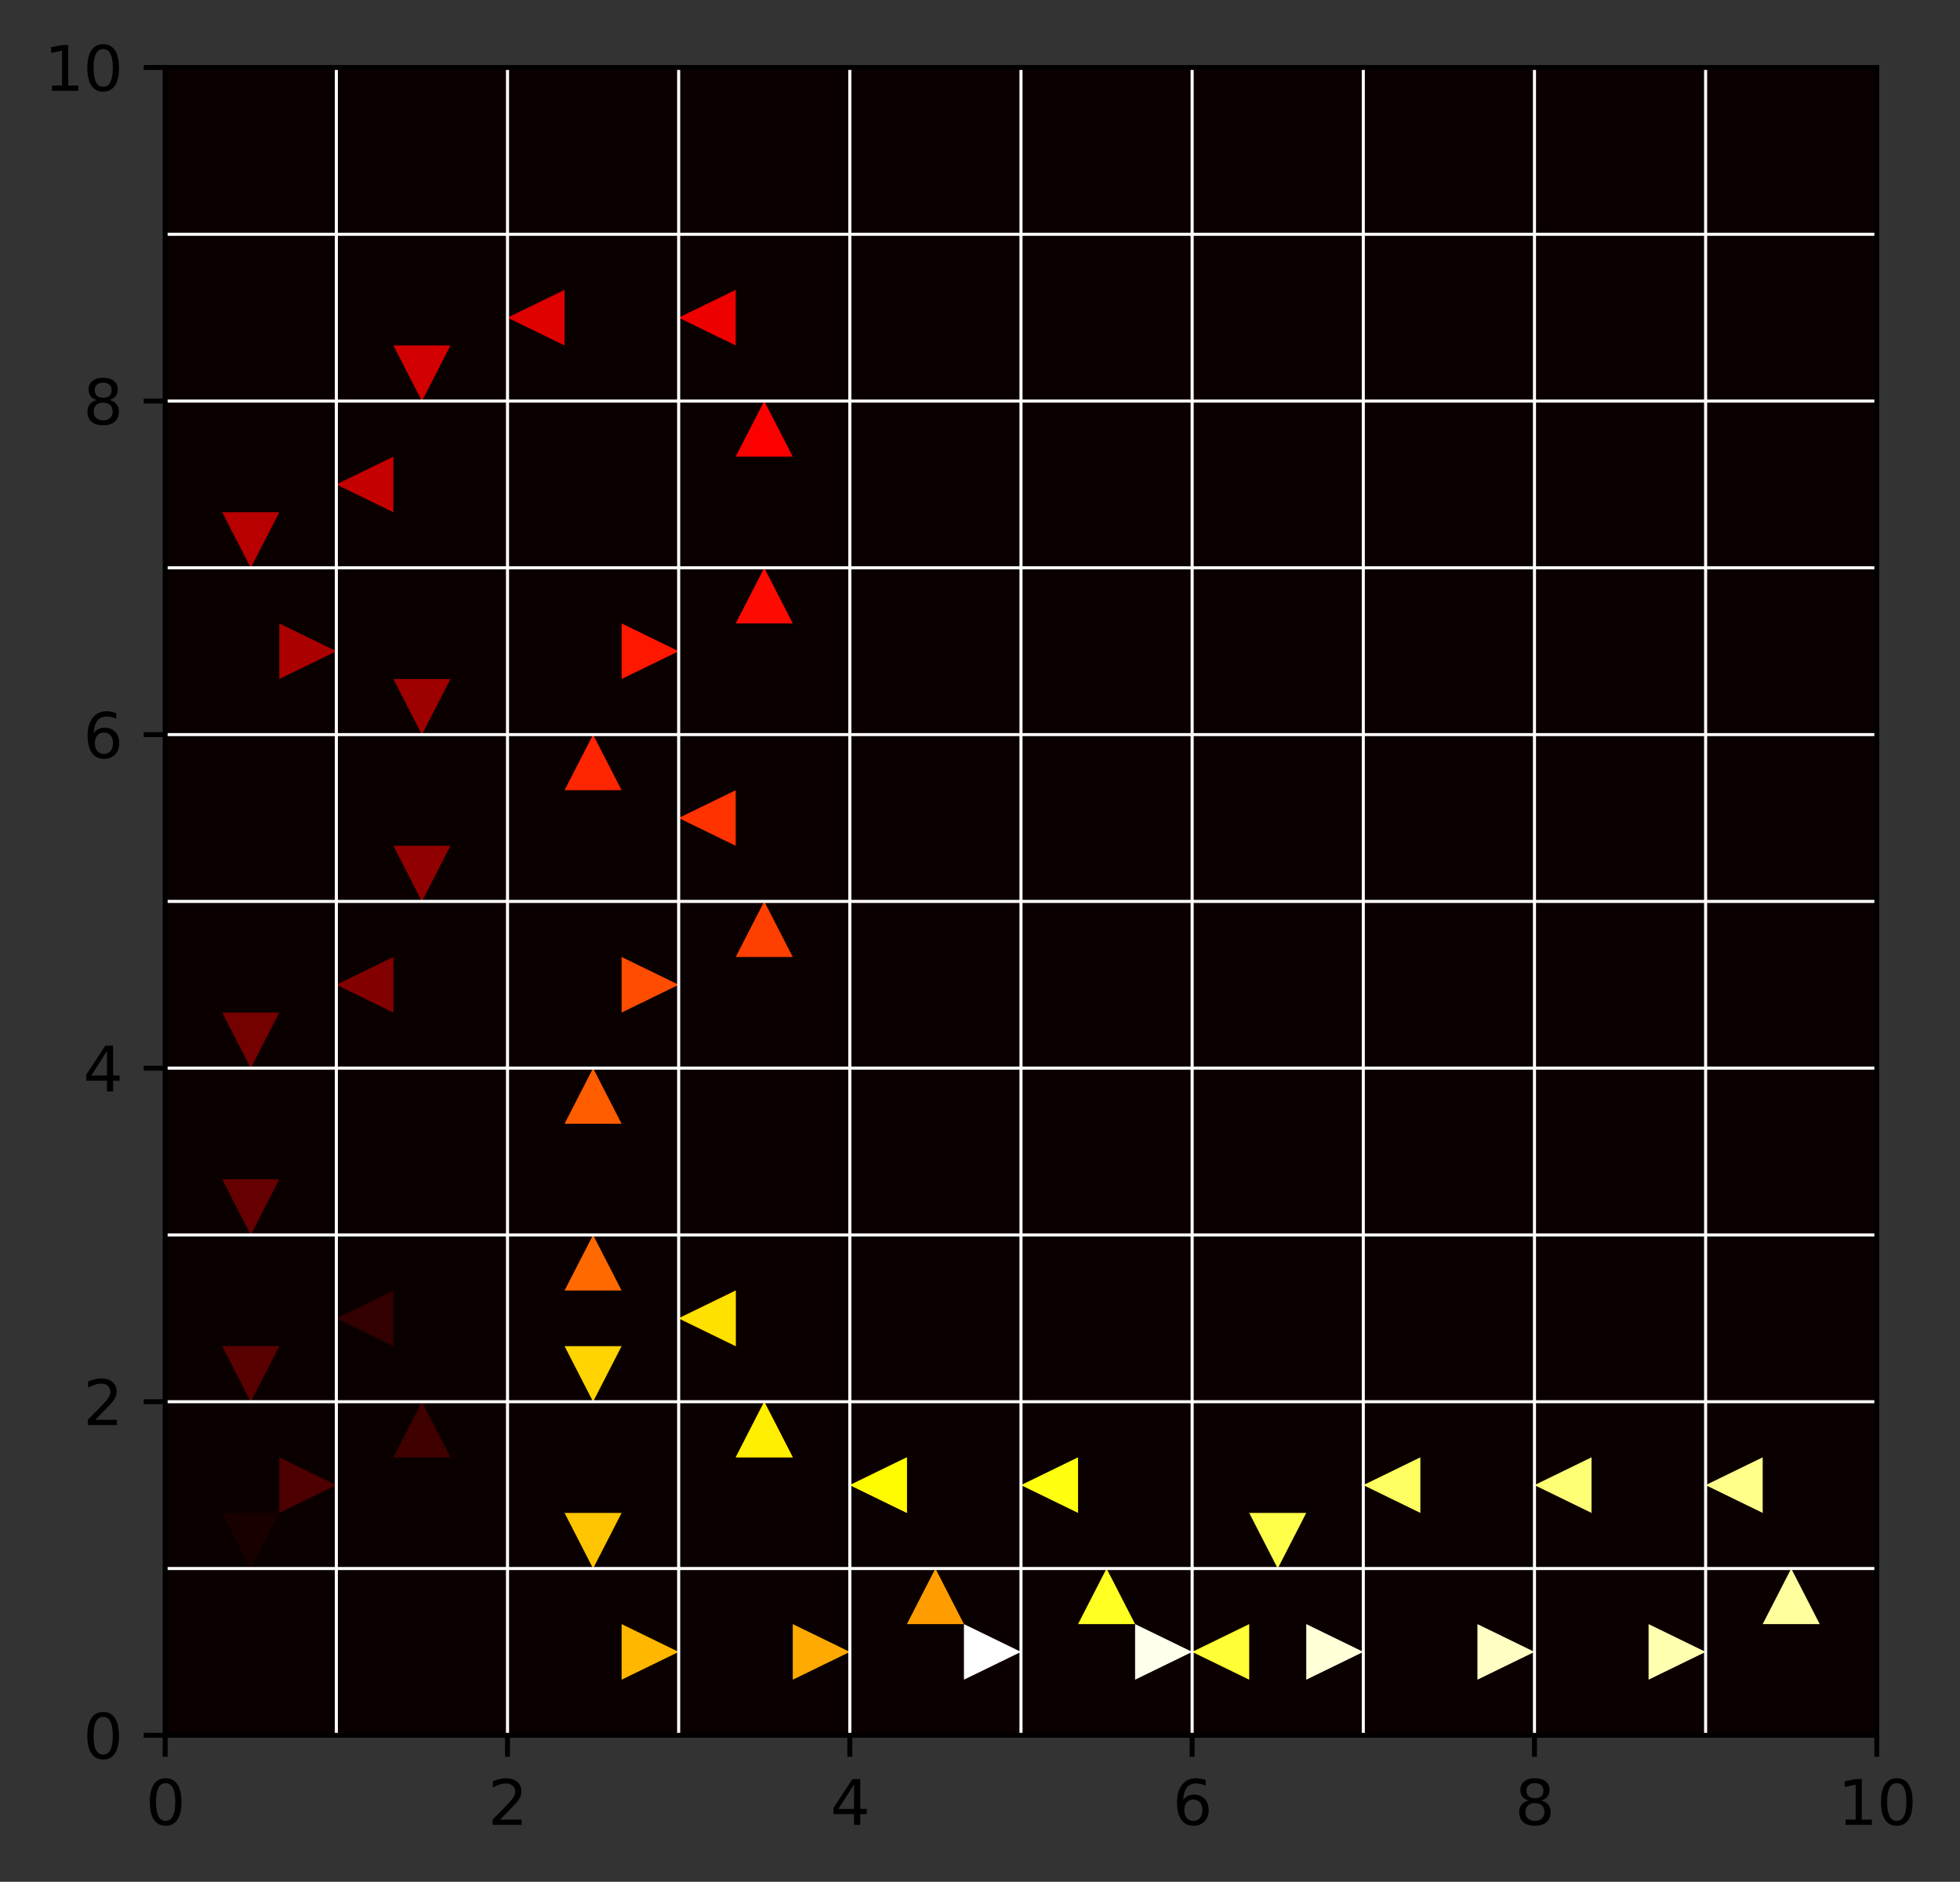 <?xml version="1.0" encoding="utf-8" standalone="no"?>
<!DOCTYPE svg PUBLIC "-//W3C//DTD SVG 1.1//EN"
  "http://www.w3.org/Graphics/SVG/1.1/DTD/svg11.dtd">
<svg height="306.677pt" version="1.1" viewBox="0 0 319.488 306.677" width="319.488pt" xmlns="http://www.w3.org/2000/svg" xmlns:xlink="http://www.w3.org/1999/xlink">
 <rect x="0" y="0" width="319.488" height="306.677" fill="#333333" stroke="none"/>
 <defs>
  <style type="text/css">*{stroke-linecap:butt;stroke-linejoin:round;}</style>
 </defs>
 <g id="figure_1">
  <g id="patch_1">
   <path d="M 0 306.677 
L 319.488 306.677 
L 319.488 0 
L 0 0 
z
" style="fill:none;"/>
  </g>
  <g id="axes_1">
   <g id="patch_2">
    <path d="M 26.925 282.799 
L 305.925 282.799 
L 305.925 10.999 
L 26.925 10.999 
z
" style="fill:none;"/>
   </g>
   <g id="PolyCollection_1">
    <path clip-path="url(#p8cd00657d4)" d="M 26.925 282.799 
L 26.925 255.619 
L 54.825 255.619 
L 54.825 282.799 
L 26.925 282.799 
z
" style="fill:#0b0000;"/>
    <path clip-path="url(#p8cd00657d4)" d="M 54.825 282.799 
L 54.825 255.619 
L 82.725 255.619 
L 82.725 282.799 
L 54.825 282.799 
z
" style="fill:#0b0000;"/>
    <path clip-path="url(#p8cd00657d4)" d="M 82.725 282.799 
L 82.725 255.619 
L 110.625 255.619 
L 110.625 282.799 
L 82.725 282.799 
z
" style="fill:#0b0000;"/>
    <path clip-path="url(#p8cd00657d4)" d="M 110.625 282.799 
L 110.625 255.619 
L 138.525 255.619 
L 138.525 282.799 
L 110.625 282.799 
z
" style="fill:#0b0000;"/>
    <path clip-path="url(#p8cd00657d4)" d="M 138.525 282.799 
L 138.525 255.619 
L 166.425 255.619 
L 166.425 282.799 
L 138.525 282.799 
z
" style="fill:#0b0000;"/>
    <path clip-path="url(#p8cd00657d4)" d="M 166.425 282.799 
L 166.425 255.619 
L 194.325 255.619 
L 194.325 282.799 
L 166.425 282.799 
z
" style="fill:#0b0000;"/>
    <path clip-path="url(#p8cd00657d4)" d="M 194.325 282.799 
L 194.325 255.619 
L 222.225 255.619 
L 222.225 282.799 
L 194.325 282.799 
z
" style="fill:#0b0000;"/>
    <path clip-path="url(#p8cd00657d4)" d="M 222.225 282.799 
L 222.225 255.619 
L 250.125 255.619 
L 250.125 282.799 
L 222.225 282.799 
z
" style="fill:#0b0000;"/>
    <path clip-path="url(#p8cd00657d4)" d="M 250.125 282.799 
L 250.125 255.619 
L 278.025 255.619 
L 278.025 282.799 
L 250.125 282.799 
z
" style="fill:#0b0000;"/>
    <path clip-path="url(#p8cd00657d4)" d="M 278.025 282.799 
L 278.025 255.619 
L 305.925 255.619 
L 305.925 282.799 
L 278.025 282.799 
z
" style="fill:#0b0000;"/>
    <path clip-path="url(#p8cd00657d4)" d="M 26.925 255.619 
L 26.925 228.439 
L 54.825 228.439 
L 54.825 255.619 
L 26.925 255.619 
z
" style="fill:#0b0000;"/>
    <path clip-path="url(#p8cd00657d4)" d="M 54.825 255.619 
L 54.825 228.439 
L 82.725 228.439 
L 82.725 255.619 
L 54.825 255.619 
z
" style="fill:#0b0000;"/>
    <path clip-path="url(#p8cd00657d4)" d="M 82.725 255.619 
L 82.725 228.439 
L 110.625 228.439 
L 110.625 255.619 
L 82.725 255.619 
z
" style="fill:#0b0000;"/>
    <path clip-path="url(#p8cd00657d4)" d="M 110.625 255.619 
L 110.625 228.439 
L 138.525 228.439 
L 138.525 255.619 
L 110.625 255.619 
z
" style="fill:#0b0000;"/>
    <path clip-path="url(#p8cd00657d4)" d="M 138.525 255.619 
L 138.525 228.439 
L 166.425 228.439 
L 166.425 255.619 
L 138.525 255.619 
z
" style="fill:#0b0000;"/>
    <path clip-path="url(#p8cd00657d4)" d="M 166.425 255.619 
L 166.425 228.439 
L 194.325 228.439 
L 194.325 255.619 
L 166.425 255.619 
z
" style="fill:#0b0000;"/>
    <path clip-path="url(#p8cd00657d4)" d="M 194.325 255.619 
L 194.325 228.439 
L 222.225 228.439 
L 222.225 255.619 
L 194.325 255.619 
z
" style="fill:#0b0000;"/>
    <path clip-path="url(#p8cd00657d4)" d="M 222.225 255.619 
L 222.225 228.439 
L 250.125 228.439 
L 250.125 255.619 
L 222.225 255.619 
z
" style="fill:#0b0000;"/>
    <path clip-path="url(#p8cd00657d4)" d="M 250.125 255.619 
L 250.125 228.439 
L 278.025 228.439 
L 278.025 255.619 
L 250.125 255.619 
z
" style="fill:#0b0000;"/>
    <path clip-path="url(#p8cd00657d4)" d="M 278.025 255.619 
L 278.025 228.439 
L 305.925 228.439 
L 305.925 255.619 
L 278.025 255.619 
z
" style="fill:#0b0000;"/>
    <path clip-path="url(#p8cd00657d4)" d="M 26.925 228.439 
L 26.925 201.259 
L 54.825 201.259 
L 54.825 228.439 
L 26.925 228.439 
z
" style="fill:#0b0000;"/>
    <path clip-path="url(#p8cd00657d4)" d="M 54.825 228.439 
L 54.825 201.259 
L 82.725 201.259 
L 82.725 228.439 
L 54.825 228.439 
z
" style="fill:#0b0000;"/>
    <path clip-path="url(#p8cd00657d4)" d="M 82.725 228.439 
L 82.725 201.259 
L 110.625 201.259 
L 110.625 228.439 
L 82.725 228.439 
z
" style="fill:#0b0000;"/>
    <path clip-path="url(#p8cd00657d4)" d="M 110.625 228.439 
L 110.625 201.259 
L 138.525 201.259 
L 138.525 228.439 
L 110.625 228.439 
z
" style="fill:#0b0000;"/>
    <path clip-path="url(#p8cd00657d4)" d="M 138.525 228.439 
L 138.525 201.259 
L 166.425 201.259 
L 166.425 228.439 
L 138.525 228.439 
z
" style="fill:#0b0000;"/>
    <path clip-path="url(#p8cd00657d4)" d="M 166.425 228.439 
L 166.425 201.259 
L 194.325 201.259 
L 194.325 228.439 
L 166.425 228.439 
z
" style="fill:#0b0000;"/>
    <path clip-path="url(#p8cd00657d4)" d="M 194.325 228.439 
L 194.325 201.259 
L 222.225 201.259 
L 222.225 228.439 
L 194.325 228.439 
z
" style="fill:#0b0000;"/>
    <path clip-path="url(#p8cd00657d4)" d="M 222.225 228.439 
L 222.225 201.259 
L 250.125 201.259 
L 250.125 228.439 
L 222.225 228.439 
z
" style="fill:#0b0000;"/>
    <path clip-path="url(#p8cd00657d4)" d="M 250.125 228.439 
L 250.125 201.259 
L 278.025 201.259 
L 278.025 228.439 
L 250.125 228.439 
z
" style="fill:#0b0000;"/>
    <path clip-path="url(#p8cd00657d4)" d="M 278.025 228.439 
L 278.025 201.259 
L 305.925 201.259 
L 305.925 228.439 
L 278.025 228.439 
z
" style="fill:#0b0000;"/>
    <path clip-path="url(#p8cd00657d4)" d="M 26.925 201.259 
L 26.925 174.079 
L 54.825 174.079 
L 54.825 201.259 
L 26.925 201.259 
z
" style="fill:#0b0000;"/>
    <path clip-path="url(#p8cd00657d4)" d="M 54.825 201.259 
L 54.825 174.079 
L 82.725 174.079 
L 82.725 201.259 
L 54.825 201.259 
z
" style="fill:#0b0000;"/>
    <path clip-path="url(#p8cd00657d4)" d="M 82.725 201.259 
L 82.725 174.079 
L 110.625 174.079 
L 110.625 201.259 
L 82.725 201.259 
z
" style="fill:#0b0000;"/>
    <path clip-path="url(#p8cd00657d4)" d="M 110.625 201.259 
L 110.625 174.079 
L 138.525 174.079 
L 138.525 201.259 
L 110.625 201.259 
z
" style="fill:#0b0000;"/>
    <path clip-path="url(#p8cd00657d4)" d="M 138.525 201.259 
L 138.525 174.079 
L 166.425 174.079 
L 166.425 201.259 
L 138.525 201.259 
z
" style="fill:#0b0000;"/>
    <path clip-path="url(#p8cd00657d4)" d="M 166.425 201.259 
L 166.425 174.079 
L 194.325 174.079 
L 194.325 201.259 
L 166.425 201.259 
z
" style="fill:#0b0000;"/>
    <path clip-path="url(#p8cd00657d4)" d="M 194.325 201.259 
L 194.325 174.079 
L 222.225 174.079 
L 222.225 201.259 
L 194.325 201.259 
z
" style="fill:#0b0000;"/>
    <path clip-path="url(#p8cd00657d4)" d="M 222.225 201.259 
L 222.225 174.079 
L 250.125 174.079 
L 250.125 201.259 
L 222.225 201.259 
z
" style="fill:#0b0000;"/>
    <path clip-path="url(#p8cd00657d4)" d="M 250.125 201.259 
L 250.125 174.079 
L 278.025 174.079 
L 278.025 201.259 
L 250.125 201.259 
z
" style="fill:#0b0000;"/>
    <path clip-path="url(#p8cd00657d4)" d="M 278.025 201.259 
L 278.025 174.079 
L 305.925 174.079 
L 305.925 201.259 
L 278.025 201.259 
z
" style="fill:#0b0000;"/>
    <path clip-path="url(#p8cd00657d4)" d="M 26.925 174.079 
L 26.925 146.899 
L 54.825 146.899 
L 54.825 174.079 
L 26.925 174.079 
z
" style="fill:#0b0000;"/>
    <path clip-path="url(#p8cd00657d4)" d="M 54.825 174.079 
L 54.825 146.899 
L 82.725 146.899 
L 82.725 174.079 
L 54.825 174.079 
z
" style="fill:#0b0000;"/>
    <path clip-path="url(#p8cd00657d4)" d="M 82.725 174.079 
L 82.725 146.899 
L 110.625 146.899 
L 110.625 174.079 
L 82.725 174.079 
z
" style="fill:#0b0000;"/>
    <path clip-path="url(#p8cd00657d4)" d="M 110.625 174.079 
L 110.625 146.899 
L 138.525 146.899 
L 138.525 174.079 
L 110.625 174.079 
z
" style="fill:#0b0000;"/>
    <path clip-path="url(#p8cd00657d4)" d="M 138.525 174.079 
L 138.525 146.899 
L 166.425 146.899 
L 166.425 174.079 
L 138.525 174.079 
z
" style="fill:#0b0000;"/>
    <path clip-path="url(#p8cd00657d4)" d="M 166.425 174.079 
L 166.425 146.899 
L 194.325 146.899 
L 194.325 174.079 
L 166.425 174.079 
z
" style="fill:#0b0000;"/>
    <path clip-path="url(#p8cd00657d4)" d="M 194.325 174.079 
L 194.325 146.899 
L 222.225 146.899 
L 222.225 174.079 
L 194.325 174.079 
z
" style="fill:#0b0000;"/>
    <path clip-path="url(#p8cd00657d4)" d="M 222.225 174.079 
L 222.225 146.899 
L 250.125 146.899 
L 250.125 174.079 
L 222.225 174.079 
z
" style="fill:#0b0000;"/>
    <path clip-path="url(#p8cd00657d4)" d="M 250.125 174.079 
L 250.125 146.899 
L 278.025 146.899 
L 278.025 174.079 
L 250.125 174.079 
z
" style="fill:#0b0000;"/>
    <path clip-path="url(#p8cd00657d4)" d="M 278.025 174.079 
L 278.025 146.899 
L 305.925 146.899 
L 305.925 174.079 
L 278.025 174.079 
z
" style="fill:#0b0000;"/>
    <path clip-path="url(#p8cd00657d4)" d="M 26.925 146.899 
L 26.925 119.719 
L 54.825 119.719 
L 54.825 146.899 
L 26.925 146.899 
z
" style="fill:#0b0000;"/>
    <path clip-path="url(#p8cd00657d4)" d="M 54.825 146.899 
L 54.825 119.719 
L 82.725 119.719 
L 82.725 146.899 
L 54.825 146.899 
z
" style="fill:#0b0000;"/>
    <path clip-path="url(#p8cd00657d4)" d="M 82.725 146.899 
L 82.725 119.719 
L 110.625 119.719 
L 110.625 146.899 
L 82.725 146.899 
z
" style="fill:#0b0000;"/>
    <path clip-path="url(#p8cd00657d4)" d="M 110.625 146.899 
L 110.625 119.719 
L 138.525 119.719 
L 138.525 146.899 
L 110.625 146.899 
z
" style="fill:#0b0000;"/>
    <path clip-path="url(#p8cd00657d4)" d="M 138.525 146.899 
L 138.525 119.719 
L 166.425 119.719 
L 166.425 146.899 
L 138.525 146.899 
z
" style="fill:#0b0000;"/>
    <path clip-path="url(#p8cd00657d4)" d="M 166.425 146.899 
L 166.425 119.719 
L 194.325 119.719 
L 194.325 146.899 
L 166.425 146.899 
z
" style="fill:#0b0000;"/>
    <path clip-path="url(#p8cd00657d4)" d="M 194.325 146.899 
L 194.325 119.719 
L 222.225 119.719 
L 222.225 146.899 
L 194.325 146.899 
z
" style="fill:#0b0000;"/>
    <path clip-path="url(#p8cd00657d4)" d="M 222.225 146.899 
L 222.225 119.719 
L 250.125 119.719 
L 250.125 146.899 
L 222.225 146.899 
z
" style="fill:#0b0000;"/>
    <path clip-path="url(#p8cd00657d4)" d="M 250.125 146.899 
L 250.125 119.719 
L 278.025 119.719 
L 278.025 146.899 
L 250.125 146.899 
z
" style="fill:#0b0000;"/>
    <path clip-path="url(#p8cd00657d4)" d="M 278.025 146.899 
L 278.025 119.719 
L 305.925 119.719 
L 305.925 146.899 
L 278.025 146.899 
z
" style="fill:#0b0000;"/>
    <path clip-path="url(#p8cd00657d4)" d="M 26.925 119.719 
L 26.925 92.539 
L 54.825 92.539 
L 54.825 119.719 
L 26.925 119.719 
z
" style="fill:#0b0000;"/>
    <path clip-path="url(#p8cd00657d4)" d="M 54.825 119.719 
L 54.825 92.539 
L 82.725 92.539 
L 82.725 119.719 
L 54.825 119.719 
z
" style="fill:#0b0000;"/>
    <path clip-path="url(#p8cd00657d4)" d="M 82.725 119.719 
L 82.725 92.539 
L 110.625 92.539 
L 110.625 119.719 
L 82.725 119.719 
z
" style="fill:#0b0000;"/>
    <path clip-path="url(#p8cd00657d4)" d="M 110.625 119.719 
L 110.625 92.539 
L 138.525 92.539 
L 138.525 119.719 
L 110.625 119.719 
z
" style="fill:#0b0000;"/>
    <path clip-path="url(#p8cd00657d4)" d="M 138.525 119.719 
L 138.525 92.539 
L 166.425 92.539 
L 166.425 119.719 
L 138.525 119.719 
z
" style="fill:#0b0000;"/>
    <path clip-path="url(#p8cd00657d4)" d="M 166.425 119.719 
L 166.425 92.539 
L 194.325 92.539 
L 194.325 119.719 
L 166.425 119.719 
z
" style="fill:#0b0000;"/>
    <path clip-path="url(#p8cd00657d4)" d="M 194.325 119.719 
L 194.325 92.539 
L 222.225 92.539 
L 222.225 119.719 
L 194.325 119.719 
z
" style="fill:#0b0000;"/>
    <path clip-path="url(#p8cd00657d4)" d="M 222.225 119.719 
L 222.225 92.539 
L 250.125 92.539 
L 250.125 119.719 
L 222.225 119.719 
z
" style="fill:#0b0000;"/>
    <path clip-path="url(#p8cd00657d4)" d="M 250.125 119.719 
L 250.125 92.539 
L 278.025 92.539 
L 278.025 119.719 
L 250.125 119.719 
z
" style="fill:#0b0000;"/>
    <path clip-path="url(#p8cd00657d4)" d="M 278.025 119.719 
L 278.025 92.539 
L 305.925 92.539 
L 305.925 119.719 
L 278.025 119.719 
z
" style="fill:#0b0000;"/>
    <path clip-path="url(#p8cd00657d4)" d="M 26.925 92.539 
L 26.925 65.359 
L 54.825 65.359 
L 54.825 92.539 
L 26.925 92.539 
z
" style="fill:#0b0000;"/>
    <path clip-path="url(#p8cd00657d4)" d="M 54.825 92.539 
L 54.825 65.359 
L 82.725 65.359 
L 82.725 92.539 
L 54.825 92.539 
z
" style="fill:#0b0000;"/>
    <path clip-path="url(#p8cd00657d4)" d="M 82.725 92.539 
L 82.725 65.359 
L 110.625 65.359 
L 110.625 92.539 
L 82.725 92.539 
z
" style="fill:#0b0000;"/>
    <path clip-path="url(#p8cd00657d4)" d="M 110.625 92.539 
L 110.625 65.359 
L 138.525 65.359 
L 138.525 92.539 
L 110.625 92.539 
z
" style="fill:#0b0000;"/>
    <path clip-path="url(#p8cd00657d4)" d="M 138.525 92.539 
L 138.525 65.359 
L 166.425 65.359 
L 166.425 92.539 
L 138.525 92.539 
z
" style="fill:#0b0000;"/>
    <path clip-path="url(#p8cd00657d4)" d="M 166.425 92.539 
L 166.425 65.359 
L 194.325 65.359 
L 194.325 92.539 
L 166.425 92.539 
z
" style="fill:#0b0000;"/>
    <path clip-path="url(#p8cd00657d4)" d="M 194.325 92.539 
L 194.325 65.359 
L 222.225 65.359 
L 222.225 92.539 
L 194.325 92.539 
z
" style="fill:#0b0000;"/>
    <path clip-path="url(#p8cd00657d4)" d="M 222.225 92.539 
L 222.225 65.359 
L 250.125 65.359 
L 250.125 92.539 
L 222.225 92.539 
z
" style="fill:#0b0000;"/>
    <path clip-path="url(#p8cd00657d4)" d="M 250.125 92.539 
L 250.125 65.359 
L 278.025 65.359 
L 278.025 92.539 
L 250.125 92.539 
z
" style="fill:#0b0000;"/>
    <path clip-path="url(#p8cd00657d4)" d="M 278.025 92.539 
L 278.025 65.359 
L 305.925 65.359 
L 305.925 92.539 
L 278.025 92.539 
z
" style="fill:#0b0000;"/>
    <path clip-path="url(#p8cd00657d4)" d="M 26.925 65.359 
L 26.925 38.179 
L 54.825 38.179 
L 54.825 65.359 
L 26.925 65.359 
z
" style="fill:#0b0000;"/>
    <path clip-path="url(#p8cd00657d4)" d="M 54.825 65.359 
L 54.825 38.179 
L 82.725 38.179 
L 82.725 65.359 
L 54.825 65.359 
z
" style="fill:#0b0000;"/>
    <path clip-path="url(#p8cd00657d4)" d="M 82.725 65.359 
L 82.725 38.179 
L 110.625 38.179 
L 110.625 65.359 
L 82.725 65.359 
z
" style="fill:#0b0000;"/>
    <path clip-path="url(#p8cd00657d4)" d="M 110.625 65.359 
L 110.625 38.179 
L 138.525 38.179 
L 138.525 65.359 
L 110.625 65.359 
z
" style="fill:#0b0000;"/>
    <path clip-path="url(#p8cd00657d4)" d="M 138.525 65.359 
L 138.525 38.179 
L 166.425 38.179 
L 166.425 65.359 
L 138.525 65.359 
z
" style="fill:#0b0000;"/>
    <path clip-path="url(#p8cd00657d4)" d="M 166.425 65.359 
L 166.425 38.179 
L 194.325 38.179 
L 194.325 65.359 
L 166.425 65.359 
z
" style="fill:#0b0000;"/>
    <path clip-path="url(#p8cd00657d4)" d="M 194.325 65.359 
L 194.325 38.179 
L 222.225 38.179 
L 222.225 65.359 
L 194.325 65.359 
z
" style="fill:#0b0000;"/>
    <path clip-path="url(#p8cd00657d4)" d="M 222.225 65.359 
L 222.225 38.179 
L 250.125 38.179 
L 250.125 65.359 
L 222.225 65.359 
z
" style="fill:#0b0000;"/>
    <path clip-path="url(#p8cd00657d4)" d="M 250.125 65.359 
L 250.125 38.179 
L 278.025 38.179 
L 278.025 65.359 
L 250.125 65.359 
z
" style="fill:#0b0000;"/>
    <path clip-path="url(#p8cd00657d4)" d="M 278.025 65.359 
L 278.025 38.179 
L 305.925 38.179 
L 305.925 65.359 
L 278.025 65.359 
z
" style="fill:#0b0000;"/>
    <path clip-path="url(#p8cd00657d4)" d="M 26.925 38.179 
L 26.925 10.999 
L 54.825 10.999 
L 54.825 38.179 
L 26.925 38.179 
z
" style="fill:#0b0000;"/>
    <path clip-path="url(#p8cd00657d4)" d="M 54.825 38.179 
L 54.825 10.999 
L 82.725 10.999 
L 82.725 38.179 
L 54.825 38.179 
z
" style="fill:#0b0000;"/>
    <path clip-path="url(#p8cd00657d4)" d="M 82.725 38.179 
L 82.725 10.999 
L 110.625 10.999 
L 110.625 38.179 
L 82.725 38.179 
z
" style="fill:#0b0000;"/>
    <path clip-path="url(#p8cd00657d4)" d="M 110.625 38.179 
L 110.625 10.999 
L 138.525 10.999 
L 138.525 38.179 
L 110.625 38.179 
z
" style="fill:#0b0000;"/>
    <path clip-path="url(#p8cd00657d4)" d="M 138.525 38.179 
L 138.525 10.999 
L 166.425 10.999 
L 166.425 38.179 
L 138.525 38.179 
z
" style="fill:#0b0000;"/>
    <path clip-path="url(#p8cd00657d4)" d="M 166.425 38.179 
L 166.425 10.999 
L 194.325 10.999 
L 194.325 38.179 
L 166.425 38.179 
z
" style="fill:#0b0000;"/>
    <path clip-path="url(#p8cd00657d4)" d="M 194.325 38.179 
L 194.325 10.999 
L 222.225 10.999 
L 222.225 38.179 
L 194.325 38.179 
z
" style="fill:#0b0000;"/>
    <path clip-path="url(#p8cd00657d4)" d="M 222.225 38.179 
L 222.225 10.999 
L 250.125 10.999 
L 250.125 38.179 
L 222.225 38.179 
z
" style="fill:#0b0000;"/>
    <path clip-path="url(#p8cd00657d4)" d="M 250.125 38.179 
L 250.125 10.999 
L 278.025 10.999 
L 278.025 38.179 
L 250.125 38.179 
z
" style="fill:#0b0000;"/>
    <path clip-path="url(#p8cd00657d4)" d="M 278.025 38.179 
L 278.025 10.999 
L 305.925 10.999 
L 305.925 38.179 
L 278.025 38.179 
z
" style="fill:#0b0000;"/>
   </g>
   <g id="PatchCollection_1">
    <path clip-path="url(#p8cd00657d4)" d="M 45.525 246.559 
L 36.225 246.559 
L 40.875 255.619 
z
" style="fill:#180000;"/>
    <path clip-path="url(#p8cd00657d4)" d="M 45.525 219.379 
L 36.225 219.379 
L 40.875 228.439 
z
" style="fill:#250000;"/>
    <path clip-path="url(#p8cd00657d4)" d="M 64.125 210.319 
L 54.825 214.849 
L 64.125 219.379 
z
" style="fill:#320000;"/>
    <path clip-path="url(#p8cd00657d4)" d="M 73.425 237.499 
L 68.775 228.439 
L 64.125 237.499 
z
" style="fill:#3f0000;"/>
    <path clip-path="url(#p8cd00657d4)" d="M 54.825 242.029 
L 45.525 237.499 
L 45.525 246.559 
z
" style="fill:#4c0000;"/>
    <path clip-path="url(#p8cd00657d4)" d="M 45.525 219.379 
L 36.225 219.379 
L 40.875 228.439 
z
" style="fill:#590000;"/>
    <path clip-path="url(#p8cd00657d4)" d="M 45.525 192.199 
L 36.225 192.199 
L 40.875 201.259 
z
" style="fill:#660000;"/>
    <path clip-path="url(#p8cd00657d4)" d="M 45.525 165.019 
L 36.225 165.019 
L 40.875 174.079 
z
" style="fill:#740000;"/>
    <path clip-path="url(#p8cd00657d4)" d="M 64.125 155.959 
L 54.825 160.489 
L 64.125 165.019 
z
" style="fill:#830000;"/>
    <path clip-path="url(#p8cd00657d4)" d="M 73.425 137.839 
L 64.125 137.839 
L 68.775 146.899 
z
" style="fill:#900000;"/>
    <path clip-path="url(#p8cd00657d4)" d="M 73.425 110.659 
L 64.125 110.659 
L 68.775 119.719 
z
" style="fill:#9e0000;"/>
    <path clip-path="url(#p8cd00657d4)" d="M 54.825 106.129 
L 45.525 101.599 
L 45.525 110.659 
z
" style="fill:#ab0000;"/>
    <path clip-path="url(#p8cd00657d4)" d="M 45.525 83.479 
L 36.225 83.479 
L 40.875 92.539 
z
" style="fill:#b80000;"/>
    <path clip-path="url(#p8cd00657d4)" d="M 64.125 74.419 
L 54.825 78.949 
L 64.125 83.479 
z
" style="fill:#c50000;"/>
    <path clip-path="url(#p8cd00657d4)" d="M 73.425 56.299 
L 64.125 56.299 
L 68.775 65.359 
z
" style="fill:#d20000;"/>
    <path clip-path="url(#p8cd00657d4)" d="M 92.025 47.239 
L 82.725 51.769 
L 92.025 56.299 
z
" style="fill:#df0000;"/>
    <path clip-path="url(#p8cd00657d4)" d="M 119.925 47.239 
L 110.625 51.769 
L 119.925 56.299 
z
" style="fill:#ef0000;"/>
    <path clip-path="url(#p8cd00657d4)" d="M 129.225 74.419 
L 124.575 65.359 
L 119.925 74.419 
z
" style="fill:#fc0000;"/>
    <path clip-path="url(#p8cd00657d4)" d="M 129.225 101.599 
L 124.575 92.539 
L 119.925 101.599 
z
" style="fill:#ff0a00;"/>
    <path clip-path="url(#p8cd00657d4)" d="M 110.625 106.129 
L 101.325 101.599 
L 101.325 110.659 
z
" style="fill:#ff1700;"/>
    <path clip-path="url(#p8cd00657d4)" d="M 101.325 128.779 
L 96.675 119.719 
L 92.025 128.779 
z
" style="fill:#ff2500;"/>
    <path clip-path="url(#p8cd00657d4)" d="M 119.925 128.779 
L 110.625 133.309 
L 119.925 137.839 
z
" style="fill:#ff3200;"/>
    <path clip-path="url(#p8cd00657d4)" d="M 129.225 155.959 
L 124.575 146.899 
L 119.925 155.959 
z
" style="fill:#ff3f00;"/>
    <path clip-path="url(#p8cd00657d4)" d="M 110.625 160.489 
L 101.325 155.959 
L 101.325 165.019 
z
" style="fill:#ff4c00;"/>
    <path clip-path="url(#p8cd00657d4)" d="M 101.325 183.139 
L 96.675 174.079 
L 92.025 183.139 
z
" style="fill:#ff5c00;"/>
    <path clip-path="url(#p8cd00657d4)" d="M 101.325 210.319 
L 96.675 201.259 
L 92.025 210.319 
z
" style="fill:#ff6900;"/>
    <path clip-path="url(#p8cd00657d4)" d="M 119.925 210.319 
L 110.625 214.849 
L 119.925 219.379 
z
" style="fill:#ff7600;"/>
    <path clip-path="url(#p8cd00657d4)" d="M 129.225 237.499 
L 124.575 228.439 
L 119.925 237.499 
z
" style="fill:#ff8300;"/>
    <path clip-path="url(#p8cd00657d4)" d="M 147.825 237.499 
L 138.525 242.029 
L 147.825 246.559 
z
" style="fill:#ff9000;"/>
    <path clip-path="url(#p8cd00657d4)" d="M 157.125 264.679 
L 152.475 255.619 
L 147.825 264.679 
z
" style="fill:#ff9d00;"/>
    <path clip-path="url(#p8cd00657d4)" d="M 138.525 269.209 
L 129.225 264.679 
L 129.225 273.739 
z
" style="fill:#ffaa00;"/>
    <path clip-path="url(#p8cd00657d4)" d="M 110.625 269.209 
L 101.325 264.679 
L 101.325 273.739 
z
" style="fill:#ffb700;"/>
    <path clip-path="url(#p8cd00657d4)" d="M 101.325 246.559 
L 92.025 246.559 
L 96.675 255.619 
z
" style="fill:#ffc500;"/>
    <path clip-path="url(#p8cd00657d4)" d="M 101.325 219.379 
L 92.025 219.379 
L 96.675 228.439 
z
" style="fill:#ffd400;"/>
    <path clip-path="url(#p8cd00657d4)" d="M 119.925 210.319 
L 110.625 214.849 
L 119.925 219.379 
z
" style="fill:#ffe100;"/>
    <path clip-path="url(#p8cd00657d4)" d="M 129.225 237.499 
L 124.575 228.439 
L 119.925 237.499 
z
" style="fill:#ffef00;"/>
    <path clip-path="url(#p8cd00657d4)" d="M 147.825 237.499 
L 138.525 242.029 
L 147.825 246.559 
z
" style="fill:#fffc00;"/>
    <path clip-path="url(#p8cd00657d4)" d="M 175.725 237.499 
L 166.425 242.029 
L 175.725 246.559 
z
" style="fill:#ffff0f;"/>
    <path clip-path="url(#p8cd00657d4)" d="M 185.025 264.679 
L 180.375 255.619 
L 175.725 264.679 
z
" style="fill:#ffff22;"/>
    <path clip-path="url(#p8cd00657d4)" d="M 203.625 264.679 
L 194.325 269.209 
L 203.625 273.739 
z
" style="fill:#ffff36;"/>
    <path clip-path="url(#p8cd00657d4)" d="M 212.925 246.559 
L 203.625 246.559 
L 208.275 255.619 
z
" style="fill:#ffff4a;"/>
    <path clip-path="url(#p8cd00657d4)" d="M 231.525 237.499 
L 222.225 242.029 
L 231.525 246.559 
z
" style="fill:#ffff61;"/>
    <path clip-path="url(#p8cd00657d4)" d="M 259.425 237.499 
L 250.125 242.029 
L 259.425 246.559 
z
" style="fill:#ffff75;"/>
    <path clip-path="url(#p8cd00657d4)" d="M 287.325 237.499 
L 278.025 242.029 
L 287.325 246.559 
z
" style="fill:#ffff89;"/>
    <path clip-path="url(#p8cd00657d4)" d="M 296.625 264.679 
L 291.975 255.619 
L 287.325 264.679 
z
" style="fill:#ffff9d;"/>
    <path clip-path="url(#p8cd00657d4)" d="M 278.025 269.209 
L 268.725 264.679 
L 268.725 273.739 
z
" style="fill:#ffffb0;"/>
    <path clip-path="url(#p8cd00657d4)" d="M 250.125 269.209 
L 240.825 264.679 
L 240.825 273.739 
z
" style="fill:#ffffc4;"/>
    <path clip-path="url(#p8cd00657d4)" d="M 222.225 269.209 
L 212.925 264.679 
L 212.925 273.739 
z
" style="fill:#ffffd8;"/>
    <path clip-path="url(#p8cd00657d4)" d="M 194.325 269.209 
L 185.025 264.679 
L 185.025 273.739 
z
" style="fill:#ffffeb;"/>
    <path clip-path="url(#p8cd00657d4)" d="M 166.425 269.209 
L 157.125 264.679 
L 157.125 273.739 
z
" style="fill:#ffffff;"/>
   </g>
   <g id="matplotlib.axis_1">
    <g id="xtick_1">
     <g id="line2d_1">
      <defs>
       <path d="M 0 0 
L 0 3.5 
" id="m3d80c1870b" style="stroke:#000000;stroke-width:0.8;"/>
      </defs>
      <g>
       <use style="stroke:#000000;stroke-width:0.8;" x="26.925" xlink:href="#m3d80c1870b" y="282.799"/>
      </g>
     </g>
     <g id="text_1">
      <!-- 0 -->
      <g transform="translate(23.744 297.398)scale(0.1 -0.1)">
       <defs>
        <path d="M 2034 4250 
Q 1547 4250 1301 3770 
Q 1056 3291 1056 2328 
Q 1056 1369 1301 889 
Q 1547 409 2034 409 
Q 2525 409 2770 889 
Q 3016 1369 3016 2328 
Q 3016 3291 2770 3770 
Q 2525 4250 2034 4250 
z
M 2034 4750 
Q 2819 4750 3233 4129 
Q 3647 3509 3647 2328 
Q 3647 1150 3233 529 
Q 2819 -91 2034 -91 
Q 1250 -91 836 529 
Q 422 1150 422 2328 
Q 422 3509 836 4129 
Q 1250 4750 2034 4750 
z
" id="DejaVuSans-30" transform="scale(0.016)"/>
       </defs>
       <use xlink:href="#DejaVuSans-30"/>
      </g>
     </g>
    </g>
    <g id="xtick_2">
     <g id="line2d_2">
      <g>
       <use style="stroke:#000000;stroke-width:0.8;" x="82.725" xlink:href="#m3d80c1870b" y="282.799"/>
      </g>
     </g>
     <g id="text_2">
      <!-- 2 -->
      <g transform="translate(79.544 297.398)scale(0.1 -0.1)">
       <defs>
        <path d="M 1228 531 
L 3431 531 
L 3431 0 
L 469 0 
L 469 531 
Q 828 903 1448 1529 
Q 2069 2156 2228 2338 
Q 2531 2678 2651 2914 
Q 2772 3150 2772 3378 
Q 2772 3750 2511 3984 
Q 2250 4219 1831 4219 
Q 1534 4219 1204 4116 
Q 875 4013 500 3803 
L 500 4441 
Q 881 4594 1212 4672 
Q 1544 4750 1819 4750 
Q 2544 4750 2975 4387 
Q 3406 4025 3406 3419 
Q 3406 3131 3298 2873 
Q 3191 2616 2906 2266 
Q 2828 2175 2409 1742 
Q 1991 1309 1228 531 
z
" id="DejaVuSans-32" transform="scale(0.016)"/>
       </defs>
       <use xlink:href="#DejaVuSans-32"/>
      </g>
     </g>
    </g>
    <g id="xtick_3">
     <g id="line2d_3">
      <g>
       <use style="stroke:#000000;stroke-width:0.8;" x="138.525" xlink:href="#m3d80c1870b" y="282.799"/>
      </g>
     </g>
     <g id="text_3">
      <!-- 4 -->
      <g transform="translate(135.344 297.398)scale(0.1 -0.1)">
       <defs>
        <path d="M 2419 4116 
L 825 1625 
L 2419 1625 
L 2419 4116 
z
M 2253 4666 
L 3047 4666 
L 3047 1625 
L 3713 1625 
L 3713 1100 
L 3047 1100 
L 3047 0 
L 2419 0 
L 2419 1100 
L 313 1100 
L 313 1709 
L 2253 4666 
z
" id="DejaVuSans-34" transform="scale(0.016)"/>
       </defs>
       <use xlink:href="#DejaVuSans-34"/>
      </g>
     </g>
    </g>
    <g id="xtick_4">
     <g id="line2d_4">
      <g>
       <use style="stroke:#000000;stroke-width:0.8;" x="194.325" xlink:href="#m3d80c1870b" y="282.799"/>
      </g>
     </g>
     <g id="text_4">
      <!-- 6 -->
      <g transform="translate(191.144 297.398)scale(0.1 -0.1)">
       <defs>
        <path d="M 2113 2584 
Q 1688 2584 1439 2293 
Q 1191 2003 1191 1497 
Q 1191 994 1439 701 
Q 1688 409 2113 409 
Q 2538 409 2786 701 
Q 3034 994 3034 1497 
Q 3034 2003 2786 2293 
Q 2538 2584 2113 2584 
z
M 3366 4563 
L 3366 3988 
Q 3128 4100 2886 4159 
Q 2644 4219 2406 4219 
Q 1781 4219 1451 3797 
Q 1122 3375 1075 2522 
Q 1259 2794 1537 2939 
Q 1816 3084 2150 3084 
Q 2853 3084 3261 2657 
Q 3669 2231 3669 1497 
Q 3669 778 3244 343 
Q 2819 -91 2113 -91 
Q 1303 -91 875 529 
Q 447 1150 447 2328 
Q 447 3434 972 4092 
Q 1497 4750 2381 4750 
Q 2619 4750 2861 4703 
Q 3103 4656 3366 4563 
z
" id="DejaVuSans-36" transform="scale(0.016)"/>
       </defs>
       <use xlink:href="#DejaVuSans-36"/>
      </g>
     </g>
    </g>
    <g id="xtick_5">
     <g id="line2d_5">
      <g>
       <use style="stroke:#000000;stroke-width:0.8;" x="250.125" xlink:href="#m3d80c1870b" y="282.799"/>
      </g>
     </g>
     <g id="text_5">
      <!-- 8 -->
      <g transform="translate(246.944 297.398)scale(0.1 -0.1)">
       <defs>
        <path d="M 2034 2216 
Q 1584 2216 1326 1975 
Q 1069 1734 1069 1313 
Q 1069 891 1326 650 
Q 1584 409 2034 409 
Q 2484 409 2743 651 
Q 3003 894 3003 1313 
Q 3003 1734 2745 1975 
Q 2488 2216 2034 2216 
z
M 1403 2484 
Q 997 2584 770 2862 
Q 544 3141 544 3541 
Q 544 4100 942 4425 
Q 1341 4750 2034 4750 
Q 2731 4750 3128 4425 
Q 3525 4100 3525 3541 
Q 3525 3141 3298 2862 
Q 3072 2584 2669 2484 
Q 3125 2378 3379 2068 
Q 3634 1759 3634 1313 
Q 3634 634 3220 271 
Q 2806 -91 2034 -91 
Q 1263 -91 848 271 
Q 434 634 434 1313 
Q 434 1759 690 2068 
Q 947 2378 1403 2484 
z
M 1172 3481 
Q 1172 3119 1398 2916 
Q 1625 2713 2034 2713 
Q 2441 2713 2670 2916 
Q 2900 3119 2900 3481 
Q 2900 3844 2670 4047 
Q 2441 4250 2034 4250 
Q 1625 4250 1398 4047 
Q 1172 3844 1172 3481 
z
" id="DejaVuSans-38" transform="scale(0.016)"/>
       </defs>
       <use xlink:href="#DejaVuSans-38"/>
      </g>
     </g>
    </g>
    <g id="xtick_6">
     <g id="line2d_6">
      <g>
       <use style="stroke:#000000;stroke-width:0.8;" x="305.925" xlink:href="#m3d80c1870b" y="282.799"/>
      </g>
     </g>
     <g id="text_6">
      <!-- 10 -->
      <g transform="translate(299.562 297.398)scale(0.1 -0.1)">
       <defs>
        <path d="M 794 531 
L 1825 531 
L 1825 4091 
L 703 3866 
L 703 4441 
L 1819 4666 
L 2450 4666 
L 2450 531 
L 3481 531 
L 3481 0 
L 794 0 
L 794 531 
z
" id="DejaVuSans-31" transform="scale(0.016)"/>
       </defs>
       <use xlink:href="#DejaVuSans-31"/>
       <use x="63.623" xlink:href="#DejaVuSans-30"/>
      </g>
     </g>
    </g>
   </g>
   <g id="matplotlib.axis_2">
    <g id="ytick_1">
     <g id="line2d_7">
      <defs>
       <path d="M 0 0 
L -3.5 0 
" id="m2507fbd67d" style="stroke:#000000;stroke-width:0.8;"/>
      </defs>
      <g>
       <use style="stroke:#000000;stroke-width:0.8;" x="26.925" xlink:href="#m2507fbd67d" y="282.799"/>
      </g>
     </g>
     <g id="text_7">
      <!-- 0 -->
      <g transform="translate(13.562 286.598)scale(0.1 -0.1)">
       <use xlink:href="#DejaVuSans-30"/>
      </g>
     </g>
    </g>
    <g id="ytick_2">
     <g id="line2d_8">
      <g>
       <use style="stroke:#000000;stroke-width:0.8;" x="26.925" xlink:href="#m2507fbd67d" y="228.439"/>
      </g>
     </g>
     <g id="text_8">
      <!-- 2 -->
      <g transform="translate(13.562 232.238)scale(0.1 -0.1)">
       <use xlink:href="#DejaVuSans-32"/>
      </g>
     </g>
    </g>
    <g id="ytick_3">
     <g id="line2d_9">
      <g>
       <use style="stroke:#000000;stroke-width:0.8;" x="26.925" xlink:href="#m2507fbd67d" y="174.079"/>
      </g>
     </g>
     <g id="text_9">
      <!-- 4 -->
      <g transform="translate(13.562 177.878)scale(0.1 -0.1)">
       <use xlink:href="#DejaVuSans-34"/>
      </g>
     </g>
    </g>
    <g id="ytick_4">
     <g id="line2d_10">
      <g>
       <use style="stroke:#000000;stroke-width:0.8;" x="26.925" xlink:href="#m2507fbd67d" y="119.719"/>
      </g>
     </g>
     <g id="text_10">
      <!-- 6 -->
      <g transform="translate(13.562 123.518)scale(0.1 -0.1)">
       <use xlink:href="#DejaVuSans-36"/>
      </g>
     </g>
    </g>
    <g id="ytick_5">
     <g id="line2d_11">
      <g>
       <use style="stroke:#000000;stroke-width:0.8;" x="26.925" xlink:href="#m2507fbd67d" y="65.359"/>
      </g>
     </g>
     <g id="text_11">
      <!-- 8 -->
      <g transform="translate(13.562 69.158)scale(0.1 -0.1)">
       <use xlink:href="#DejaVuSans-38"/>
      </g>
     </g>
    </g>
    <g id="ytick_6">
     <g id="line2d_12">
      <g>
       <use style="stroke:#000000;stroke-width:0.8;" x="26.925" xlink:href="#m2507fbd67d" y="10.999"/>
      </g>
     </g>
     <g id="text_12">
      <!-- 10 -->
      <g transform="translate(7.2 14.798)scale(0.1 -0.1)">
       <use xlink:href="#DejaVuSans-31"/>
       <use x="63.623" xlink:href="#DejaVuSans-30"/>
      </g>
     </g>
    </g>
   </g>
   <g id="line2d_13">
    <path clip-path="url(#p8cd00657d4)" d="M 54.825 282.799 
L 54.825 10.999 
" style="fill:none;stroke:#ffffff;stroke-linecap:square;stroke-width:0.5;"/>
   </g>
   <g id="line2d_14">
    <path clip-path="url(#p8cd00657d4)" d="M 82.725 282.799 
L 82.725 10.999 
" style="fill:none;stroke:#ffffff;stroke-linecap:square;stroke-width:0.5;"/>
   </g>
   <g id="line2d_15">
    <path clip-path="url(#p8cd00657d4)" d="M 110.625 282.799 
L 110.625 10.999 
" style="fill:none;stroke:#ffffff;stroke-linecap:square;stroke-width:0.5;"/>
   </g>
   <g id="line2d_16">
    <path clip-path="url(#p8cd00657d4)" d="M 138.525 282.799 
L 138.525 10.999 
" style="fill:none;stroke:#ffffff;stroke-linecap:square;stroke-width:0.5;"/>
   </g>
   <g id="line2d_17">
    <path clip-path="url(#p8cd00657d4)" d="M 166.425 282.799 
L 166.425 10.999 
" style="fill:none;stroke:#ffffff;stroke-linecap:square;stroke-width:0.5;"/>
   </g>
   <g id="line2d_18">
    <path clip-path="url(#p8cd00657d4)" d="M 194.325 282.799 
L 194.325 10.999 
" style="fill:none;stroke:#ffffff;stroke-linecap:square;stroke-width:0.5;"/>
   </g>
   <g id="line2d_19">
    <path clip-path="url(#p8cd00657d4)" d="M 222.225 282.799 
L 222.225 10.999 
" style="fill:none;stroke:#ffffff;stroke-linecap:square;stroke-width:0.5;"/>
   </g>
   <g id="line2d_20">
    <path clip-path="url(#p8cd00657d4)" d="M 250.125 282.799 
L 250.125 10.999 
" style="fill:none;stroke:#ffffff;stroke-linecap:square;stroke-width:0.5;"/>
   </g>
   <g id="line2d_21">
    <path clip-path="url(#p8cd00657d4)" d="M 278.025 282.799 
L 278.025 10.999 
" style="fill:none;stroke:#ffffff;stroke-linecap:square;stroke-width:0.5;"/>
   </g>
   <g id="line2d_22">
    <path clip-path="url(#p8cd00657d4)" d="M 26.925 255.619 
L 305.925 255.619 
" style="fill:none;stroke:#ffffff;stroke-linecap:square;stroke-width:0.5;"/>
   </g>
   <g id="line2d_23">
    <path clip-path="url(#p8cd00657d4)" d="M 26.925 228.439 
L 305.925 228.439 
" style="fill:none;stroke:#ffffff;stroke-linecap:square;stroke-width:0.5;"/>
   </g>
   <g id="line2d_24">
    <path clip-path="url(#p8cd00657d4)" d="M 26.925 201.259 
L 305.925 201.259 
" style="fill:none;stroke:#ffffff;stroke-linecap:square;stroke-width:0.5;"/>
   </g>
   <g id="line2d_25">
    <path clip-path="url(#p8cd00657d4)" d="M 26.925 174.079 
L 305.925 174.079 
" style="fill:none;stroke:#ffffff;stroke-linecap:square;stroke-width:0.5;"/>
   </g>
   <g id="line2d_26">
    <path clip-path="url(#p8cd00657d4)" d="M 26.925 146.899 
L 305.925 146.899 
" style="fill:none;stroke:#ffffff;stroke-linecap:square;stroke-width:0.5;"/>
   </g>
   <g id="line2d_27">
    <path clip-path="url(#p8cd00657d4)" d="M 26.925 119.719 
L 305.925 119.719 
" style="fill:none;stroke:#ffffff;stroke-linecap:square;stroke-width:0.5;"/>
   </g>
   <g id="line2d_28">
    <path clip-path="url(#p8cd00657d4)" d="M 26.925 92.539 
L 305.925 92.539 
" style="fill:none;stroke:#ffffff;stroke-linecap:square;stroke-width:0.5;"/>
   </g>
   <g id="line2d_29">
    <path clip-path="url(#p8cd00657d4)" d="M 26.925 65.359 
L 305.925 65.359 
" style="fill:none;stroke:#ffffff;stroke-linecap:square;stroke-width:0.5;"/>
   </g>
   <g id="line2d_30">
    <path clip-path="url(#p8cd00657d4)" d="M 26.925 38.179 
L 305.925 38.179 
" style="fill:none;stroke:#ffffff;stroke-linecap:square;stroke-width:0.5;"/>
   </g>
   <g id="patch_3">
    <path d="M 26.925 282.799 
L 26.925 10.999 
" style="fill:none;stroke:#000000;stroke-linecap:square;stroke-linejoin:miter;stroke-width:0.8;"/>
   </g>
   <g id="patch_4">
    <path d="M 305.925 282.799 
L 305.925 10.999 
" style="fill:none;stroke:#000000;stroke-linecap:square;stroke-linejoin:miter;stroke-width:0.8;"/>
   </g>
   <g id="patch_5">
    <path d="M 26.925 282.799 
L 305.925 282.799 
" style="fill:none;stroke:#000000;stroke-linecap:square;stroke-linejoin:miter;stroke-width:0.8;"/>
   </g>
   <g id="patch_6">
    <path d="M 26.925 10.999 
L 305.925 10.999 
" style="fill:none;stroke:#000000;stroke-linecap:square;stroke-linejoin:miter;stroke-width:0.8;"/>
   </g>
  </g>
 </g>
 <defs>
  <clipPath id="p8cd00657d4">
   <rect height="271.8" width="279" x="26.925" y="10.999"/>
  </clipPath>
 </defs>
</svg>
